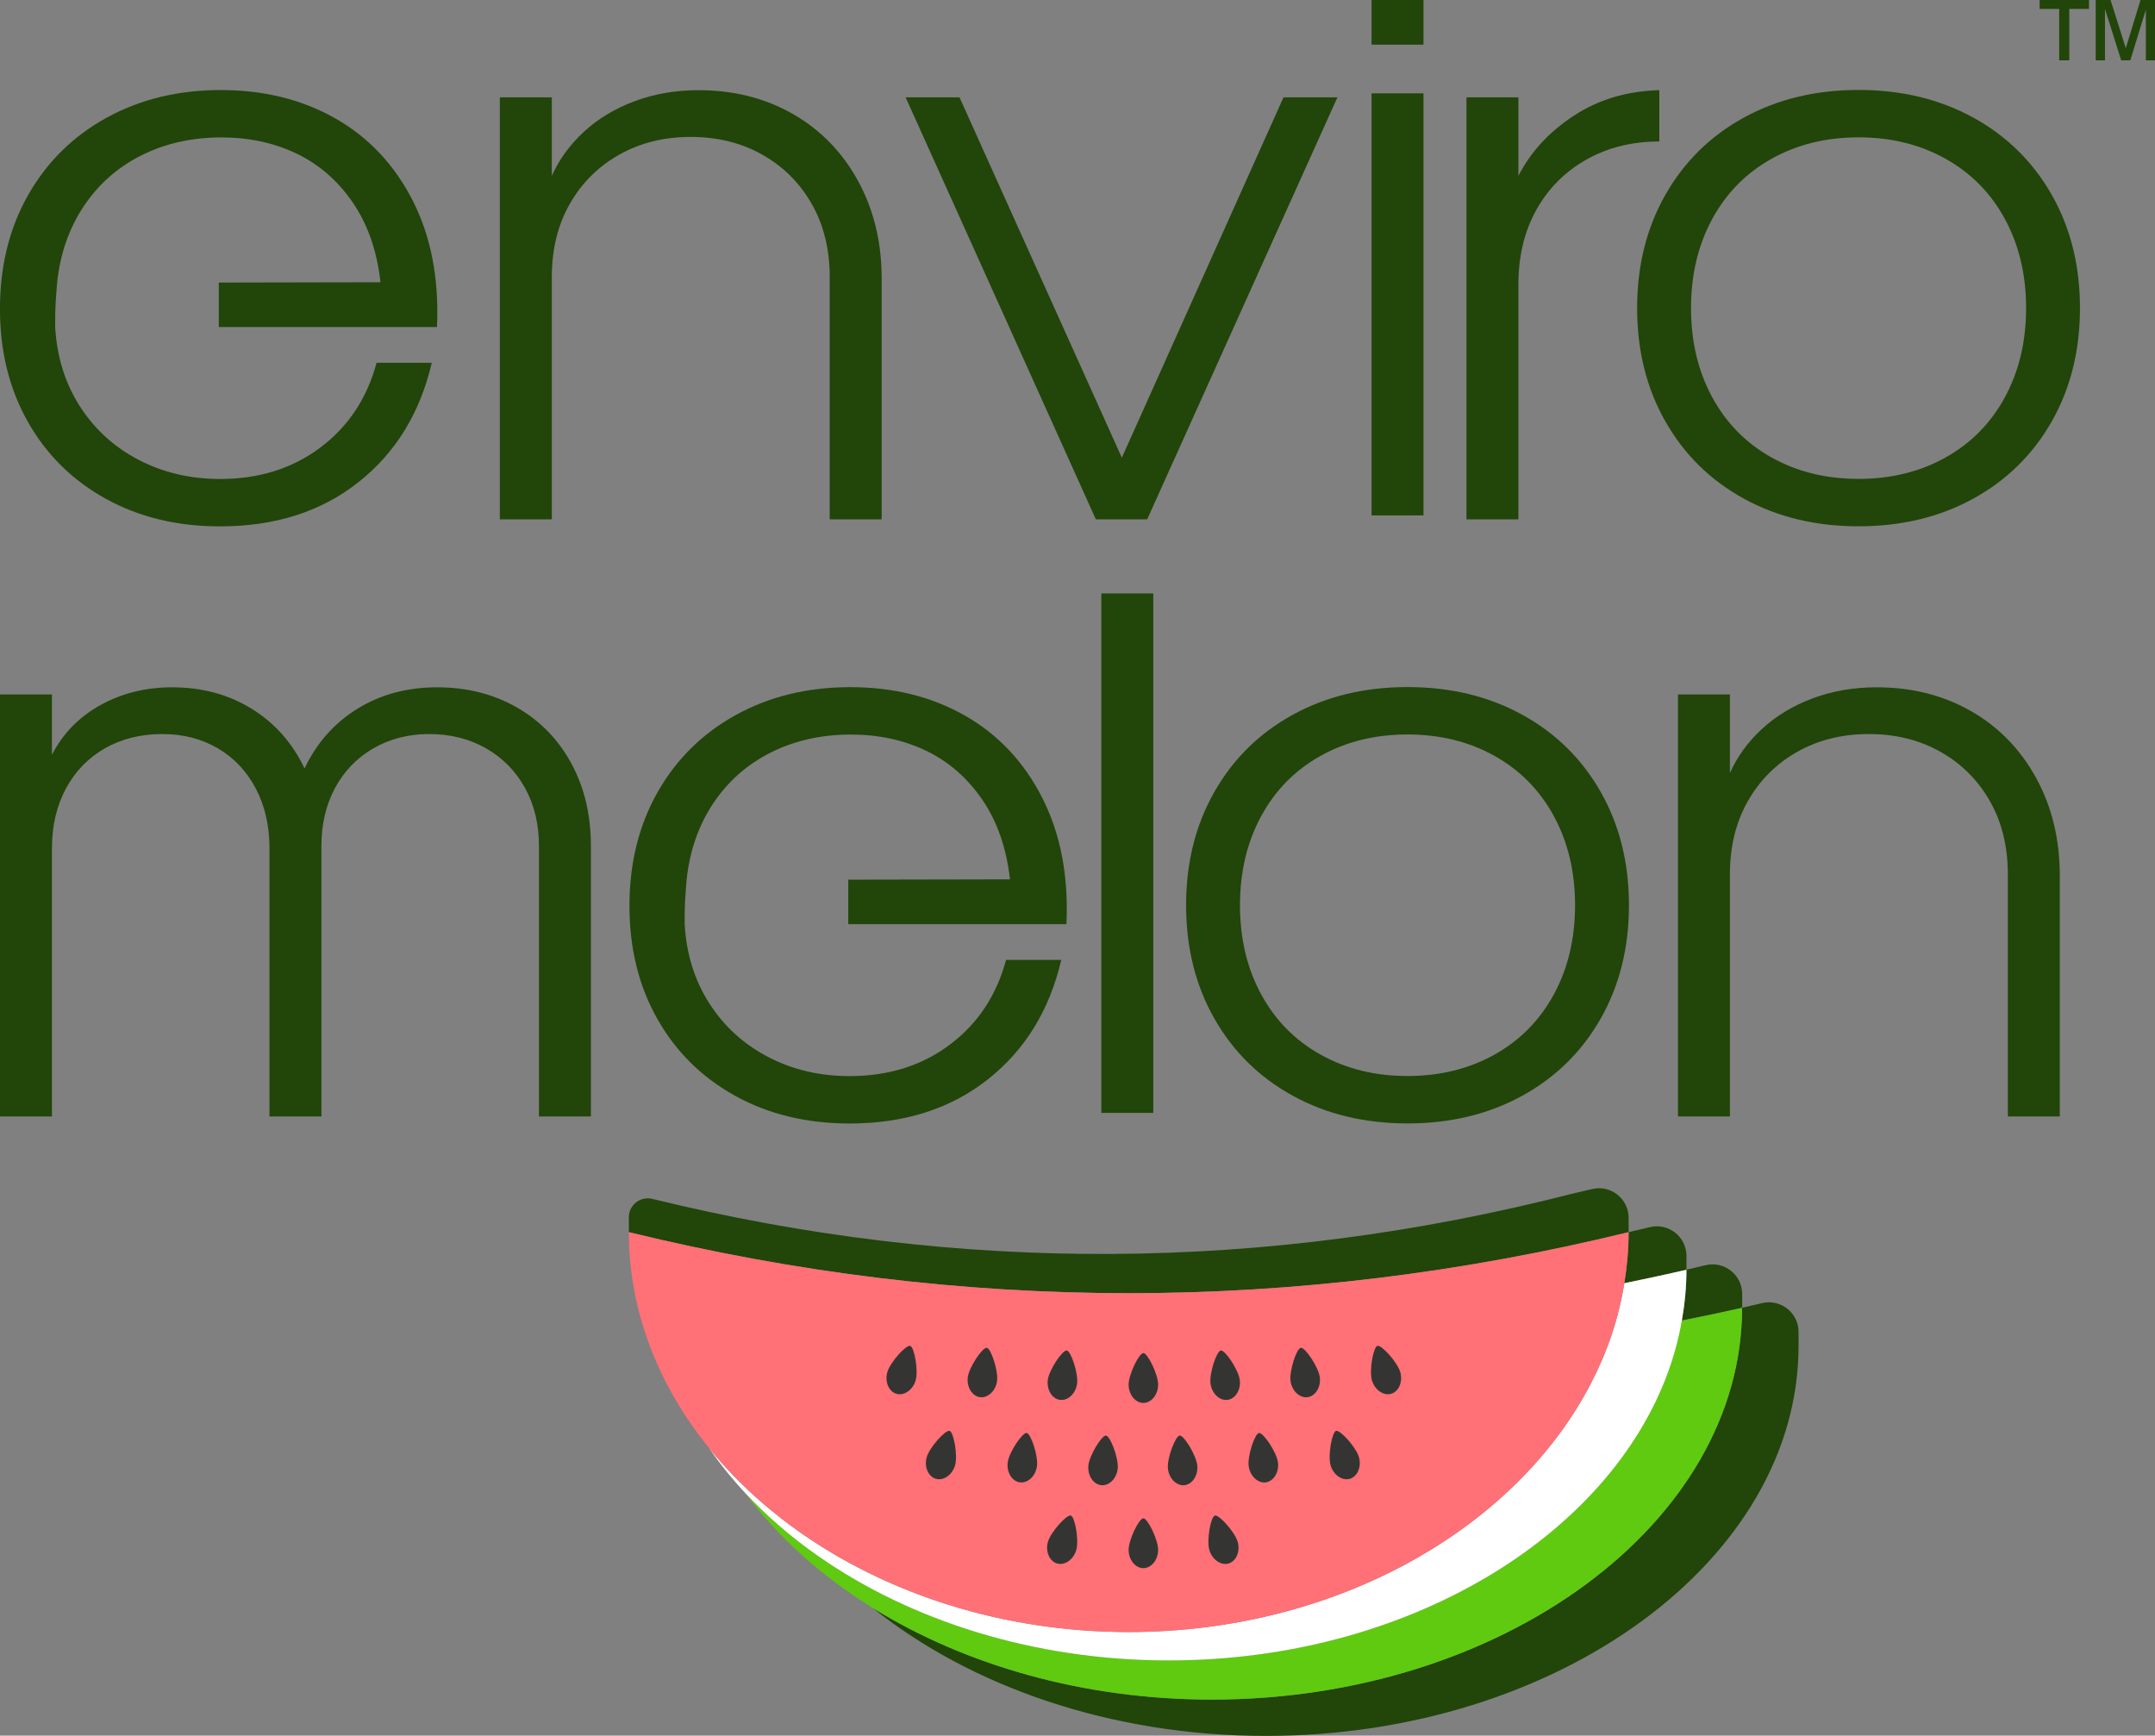 <?xml version="1.0" encoding="UTF-8" standalone="no"?>
<!-- Created with Inkscape (http://www.inkscape.org/) -->

<svg
   width="74.775mm"
   height="60.227mm"
   viewBox="0 0 74.775 60.227"
   version="1.1"
   id="svg1"
   xmlns="http://www.w3.org/2000/svg"
   xmlns:svg="http://www.w3.org/2000/svg">
  <rect x="0" y="0" width="74.775" height="60.227" fill="#808080" stroke="none"/>
  <defs
     id="defs1">
    <clipPath
       clipPathUnits="userSpaceOnUse"
       id="clipPath72-9">
      <path
         d="M 0,792 H 1224 V 0 H 0 Z"
         transform="translate(-976.579,-509.035)"
         id="path72-8" />
    </clipPath>
    <clipPath
       clipPathUnits="userSpaceOnUse"
       id="clipPath74-4">
      <path
         d="M 0,792 H 1224 V 0 H 0 Z"
         transform="translate(-976.188,-504.022)"
         id="path74-3" />
    </clipPath>
    <clipPath
       clipPathUnits="userSpaceOnUse"
       id="clipPath76-9">
      <path
         d="M 0,792 H 1224 V 0 H 0 Z"
         transform="translate(-993.325,-499.229)"
         id="path76-9" />
    </clipPath>
    <clipPath
       clipPathUnits="userSpaceOnUse"
       id="clipPath78-6">
      <path
         d="M 0,792 H 1224 V 0 H 0 Z"
         transform="translate(-987.77,-501.601)"
         id="path78-6" />
    </clipPath>
    <clipPath
       clipPathUnits="userSpaceOnUse"
       id="clipPath80-8">
      <path
         d="M 0,792 H 1224 V 0 H 0 Z"
         transform="translate(-982.081,-505.295)"
         id="path80-8" />
    </clipPath>
    <clipPath
       clipPathUnits="userSpaceOnUse"
       id="clipPath82-2">
      <path
         d="M 0,792 H 1224 V 0 H 0 Z"
         transform="translate(-976.579,-509.035)"
         id="path82-7" />
    </clipPath>
    <clipPath
       clipPathUnits="userSpaceOnUse"
       id="clipPath84-8">
      <path
         d="M 0,792 H 1224 V 0 H 0 Z"
         transform="translate(-927.429,-494.05)"
         id="path84-0" />
    </clipPath>
    <clipPath
       clipPathUnits="userSpaceOnUse"
       id="clipPath86-9">
      <path
         d="M 0,792 H 1224 V 0 H 0 Z"
         transform="translate(-927.429,-477.796)"
         id="path86-6" />
    </clipPath>
    <clipPath
       clipPathUnits="userSpaceOnUse"
       id="clipPath88-2">
      <path
         d="M 0,792 H 1224 V 0 H 0 Z"
         transform="translate(-923.471,-486.083)"
         id="path88-5" />
    </clipPath>
    <clipPath
       clipPathUnits="userSpaceOnUse"
       id="clipPath90-6">
      <path
         d="M 0,792 H 1224 V 0 H 0 Z"
         transform="translate(-919.484,-494.531)"
         id="path90-3" />
    </clipPath>
    <clipPath
       clipPathUnits="userSpaceOnUse"
       id="clipPath92-0">
      <path
         d="M 0,792 H 1224 V 0 H 0 Z"
         transform="translate(-915.542,-486.418)"
         id="path92-6" />
    </clipPath>
    <clipPath
       clipPathUnits="userSpaceOnUse"
       id="clipPath94-8">
      <path
         d="M 0,792 H 1224 V 0 H 0 Z"
         transform="translate(-911.614,-494.796)"
         id="path94-5" />
    </clipPath>
    <clipPath
       clipPathUnits="userSpaceOnUse"
       id="clipPath96-5">
      <path
         d="M 0,792 H 1224 V 0 H 0 Z"
         transform="translate(-903.697,-495.277)"
         id="path96-6" />
    </clipPath>
    <clipPath
       clipPathUnits="userSpaceOnUse"
       id="clipPath98-8">
      <path
         d="M 0,792 H 1224 V 0 H 0 Z"
         transform="translate(-907.574,-486.915)"
         id="path98-5" />
    </clipPath>
    <clipPath
       clipPathUnits="userSpaceOnUse"
       id="clipPath100-4">
      <path
         d="M 0,792 H 1224 V 0 H 0 Z"
         transform="translate(-919.496,-478.585)"
         id="path100-8" />
    </clipPath>
    <clipPath
       clipPathUnits="userSpaceOnUse"
       id="clipPath102-8">
      <path
         d="M 0,792 H 1224 V 0 H 0 Z"
         transform="translate(-934.185,-486.083)"
         id="path102-4" />
    </clipPath>
    <clipPath
       clipPathUnits="userSpaceOnUse"
       id="clipPath104-4">
      <path
         d="M 0,792 H 1224 V 0 H 0 Z"
         transform="translate(-942.115,-486.418)"
         id="path104-8" />
    </clipPath>
    <clipPath
       clipPathUnits="userSpaceOnUse"
       id="clipPath106-9">
      <path
         d="M 0,792 H 1224 V 0 H 0 Z"
         transform="translate(-950.083,-486.915)"
         id="path106-5" />
    </clipPath>
    <clipPath
       clipPathUnits="userSpaceOnUse"
       id="clipPath108-3">
      <path
         d="M 0,792 H 1224 V 0 H 0 Z"
         transform="translate(-938.16,-478.585)"
         id="path108-9" />
    </clipPath>
    <clipPath
       clipPathUnits="userSpaceOnUse"
       id="clipPath110-8">
      <path
         d="M 0,792 H 1224 V 0 H 0 Z"
         transform="translate(-938.361,-494.531)"
         id="path110-8" />
    </clipPath>
    <clipPath
       clipPathUnits="userSpaceOnUse"
       id="clipPath112-4">
      <path
         d="M 0,792 H 1224 V 0 H 0 Z"
         transform="translate(-946.231,-494.796)"
         id="path112-4" />
    </clipPath>
    <clipPath
       clipPathUnits="userSpaceOnUse"
       id="clipPath114-1">
      <path
         d="M 0,792 H 1224 V 0 H 0 Z"
         transform="translate(-954.148,-495.277)"
         id="path114-8" />
    </clipPath>
    <clipPath
       clipPathUnits="userSpaceOnUse"
       id="clipPath116-2">
      <path
         d="M 0,792 H 1224 V 0 H 0 Z"
         transform="translate(-865.585,-620.666)"
         id="path116-6" />
    </clipPath>
    <clipPath
       clipPathUnits="userSpaceOnUse"
       id="clipPath118-6">
      <path
         d="M 0,792 H 1224 V 0 H 0 Z"
         transform="translate(-905.495,-620.666)"
         id="path118-6" />
    </clipPath>
    <clipPath
       clipPathUnits="userSpaceOnUse"
       id="clipPath120-7">
      <path
         d="M 0,792 H 1224 V 0 H 0 Z"
         id="path120-7" />
    </clipPath>
    <clipPath
       clipPathUnits="userSpaceOnUse"
       id="clipPath122-3">
      <path
         d="M 0,792 H 1224 V 0 H 0 Z"
         transform="translate(-960.662,-620.666)"
         id="path122-5" />
    </clipPath>
    <clipPath
       clipPathUnits="userSpaceOnUse"
       id="clipPath124-0">
      <path
         d="M 0,792 H 1224 V 0 H 0 Z"
         transform="translate(-1007.783,-585.241)"
         id="path124-5" />
    </clipPath>
    <clipPath
       clipPathUnits="userSpaceOnUse"
       id="clipPath126-0">
      <path
         d="M 0,792 H 1224 V 0 H 0 Z"
         transform="translate(-821.847,-598.071)"
         id="path126-1" />
    </clipPath>
    <clipPath
       clipPathUnits="userSpaceOnUse"
       id="clipPath128-5">
      <path
         d="M 0,792 H 1224 V 0 H 0 Z"
         transform="translate(-816.422,-561.933)"
         id="path128-9" />
    </clipPath>
    <clipPath
       clipPathUnits="userSpaceOnUse"
       id="clipPath130-0">
      <path
         d="M 0,792 H 1224 V 0 H 0 Z"
         id="path130-4" />
    </clipPath>
    <clipPath
       clipPathUnits="userSpaceOnUse"
       id="clipPath132-3">
      <path
         d="M 0,792 H 1224 V 0 H 0 Z"
         transform="translate(-963.42,-526.508)"
         id="path132-1" />
    </clipPath>
    <clipPath
       clipPathUnits="userSpaceOnUse"
       id="clipPath134-7">
      <path
         d="M 0,792 H 1224 V 0 H 0 Z"
         transform="translate(-981.463,-561.933)"
         id="path134-7" />
    </clipPath>
    <clipPath
       clipPathUnits="userSpaceOnUse"
       id="clipPath136-9">
      <path
         d="M 0,792 H 1224 V 0 H 0 Z"
         transform="translate(-883.761,-539.338)"
         id="path136-1" />
    </clipPath>
    <clipPath
       clipPathUnits="userSpaceOnUse"
       id="clipPath138-7">
      <path
         d="M 0,792 H 1224 V 0 H 0 Z"
         transform="translate(-1022.552,-624.307)"
         id="path138-0" />
    </clipPath>
  </defs>
  <g
     id="layer1"
     transform="translate(-102.103,-74.903)">
    <path
       id="path71"
       d="m 0,0 0.029,0.052 v 1.361 c 0,1.877 -1.75,3.264 -3.578,2.835 l -1.659,-0.39 v 0 C -5.213,3.857 -5.218,3.856 -5.224,3.854 L -5.657,3.753 -5.659,3.749 c -30.09,-7.685 -60.179,-7.847 -90.268,-0.473 -1.179,0.289 -2.316,-0.59 -2.316,-1.803 V 0.007 C -65.495,-7.989 -32.748,-7.991 0,0"
       style="fill:#22450a;fill-opacity:1;fill-rule:nonzero;stroke:none"
       transform="matrix(0.353,0,0,-0.353,158.603,117.661)"
       clip-path="url(#clipPath72-9)" />
    <path
       id="path73"
       d="m 0,0 c 1.964,0.398 3.928,0.822 5.893,1.272 0.071,0.017 0.143,0.03 0.214,0.047 0,-1.692 -0.164,-3.357 -0.451,-4.993 1.976,0.394 3.951,0.807 5.927,1.252 v 0.001 1.361 c 0,1.877 -1.751,3.264 -3.579,2.835 L 6.107,1.329 V 2.68 c 0,1.877 -1.75,3.264 -3.578,2.835 L 0.42,5.02 C 0.42,3.319 0.267,1.646 0,0"
       style="fill:#22450a;fill-opacity:1;fill-rule:nonzero;stroke:none"
       transform="matrix(0.353,0,0,-0.353,158.465,119.43)"
       clip-path="url(#clipPath74-4)" />
    <path
       id="path75"
       d="M 0,0 C 0,1.878 -1.751,3.265 -3.578,2.835 L -5.554,2.371 c 0,-21.126 -23.528,-38.51 -52.121,-38.51 -12.621,0 -24.252,3.392 -33.312,8.993 9.605,-7.702 23.399,-12.565 38.623,-12.565 28.726,0 52.364,17.309 52.364,38.344 -0.001,0 -0.002,0 -0.004,0 L 0,-1.361 Z"
       style="fill:#22450a;fill-opacity:1;fill-rule:nonzero;stroke:none"
       transform="matrix(0.353,0,0,-0.353,164.51,121.121)"
       clip-path="url(#clipPath76-9)" />
    <path
       id="path77"
       d="m 0,0 c -1.975,-0.445 -3.951,-0.858 -5.926,-1.253 -0.087,-0.493 -0.184,-0.983 -0.295,-1.47 -0.271,-1.183 -0.611,-2.35 -1.024,-3.495 -5.874,-16.302 -25.757,-28.44 -49.112,-28.44 -13.23,0 -25.344,3.899 -34.433,10.238 -2.654,1.852 -5.045,3.914 -7.135,6.146 3.176,-4.303 7.435,-8.116 12.493,-11.243 9.059,-5.602 20.69,-8.993 33.312,-8.993 C -23.528,-38.51 0,-21.126 0,0 Z"
       style="fill:#5fca0f;fill-opacity:1;fill-rule:nonzero;stroke:none"
       transform="matrix(0.353,0,0,-0.353,162.551,120.284)"
       clip-path="url(#clipPath78-6)" />
    <path
       id="path79"
       d="m 0,0 c -1.964,-0.45 -3.928,-0.874 -5.893,-1.272 -0.075,-0.464 -0.156,-0.926 -0.252,-1.384 -0.251,-1.207 -0.567,-2.397 -0.955,-3.565 -0.553,-1.667 -1.244,-3.289 -2.057,-4.864 -7.38,-14.301 -25.042,-24.477 -45.451,-24.477 -12.446,0 -23.868,3.789 -32.565,9.984 -2.303,1.641 -4.413,3.452 -6.301,5.406 -0.838,0.867 -1.63,1.763 -2.378,2.685 1.073,-1.558 2.282,-3.054 3.617,-4.481 2.09,-2.232 4.481,-4.294 7.135,-6.146 9.089,-6.339 21.203,-10.238 34.433,-10.238 23.355,0 43.238,12.138 49.112,28.44 0.413,1.145 0.753,2.312 1.023,3.495 0.112,0.487 0.209,0.977 0.296,1.47 0.287,1.637 0.45,3.301 0.45,4.993 C 0.143,0.03 0.071,0.017 0,0"
       style="fill:#ffffff;fill-opacity:1;fill-rule:nonzero;stroke:none"
       transform="matrix(0.353,0,0,-0.353,160.544,118.981)"
       clip-path="url(#clipPath80-8)" />
    <path
       id="path81"
       d="m 0,0 c -32.748,-7.991 -65.495,-7.989 -98.243,0.007 0,-7.8 2.913,-15.094 7.893,-21.235 0.747,-0.922 1.539,-1.817 2.377,-2.685 1.889,-1.954 3.998,-3.764 6.302,-5.405 8.697,-6.195 20.118,-9.984 32.564,-9.984 20.409,0 38.072,10.176 45.452,24.477 0.812,1.574 1.504,3.197 2.057,4.864 0.388,1.168 0.703,2.358 0.955,3.564 0.096,0.459 0.177,0.921 0.252,1.384 0.267,1.646 0.42,3.319 0.42,5.02 C 0.019,0.004 0.01,0.002 0,0"
       style="fill:#ff7077;fill-opacity:1;fill-rule:nonzero;stroke:none"
       transform="matrix(0.353,0,0,-0.353,158.603,117.661)"
       clip-path="url(#clipPath82-2)" />
    <path
       id="path83"
       d="m 0,0 c 0,-0.995 0.675,-1.802 1.451,-1.802 0.775,0 1.45,0.807 1.45,1.802 0,0.995 -1.025,3.098 -1.45,3.098 C 1.025,3.098 0,0.995 0,0"
       style="fill:#343532;fill-opacity:1;fill-rule:evenodd;stroke:none"
       transform="matrix(0.353,0,0,-0.353,141.264,122.948)"
       clip-path="url(#clipPath84-8)" />
    <path
       id="path85"
       d="m 0,0 c 0,-0.995 0.675,-1.802 1.451,-1.802 0.775,0 1.45,0.807 1.45,1.802 0,0.995 -1.025,3.098 -1.45,3.098 C 1.025,3.098 0,0.995 0,0"
       style="fill:#343532;fill-opacity:1;fill-rule:evenodd;stroke:none"
       transform="matrix(0.353,0,0,-0.353,141.264,128.682)"
       clip-path="url(#clipPath86-9)" />
    <path
       id="path87"
       d="m 0,0 c -0.093,-0.991 0.505,-1.857 1.276,-1.93 0.772,-0.072 1.52,0.669 1.612,1.66 C 2.981,0.721 2.156,2.91 1.733,2.95 1.309,2.989 0.093,0.991 0,0"
       style="fill:#343532;fill-opacity:1;fill-rule:evenodd;stroke:none"
       transform="matrix(0.353,0,0,-0.353,139.868,125.758)"
       clip-path="url(#clipPath88-2)" />
    <path
       id="path89"
       d="M 0,0 C -0.136,-0.986 0.423,-1.878 1.19,-1.984 1.958,-2.09 2.738,-1.383 2.874,-0.397 3.01,0.589 2.283,2.812 1.861,2.87 1.439,2.929 0.136,0.986 0,0"
       style="fill:#343532;fill-opacity:1;fill-rule:evenodd;stroke:none"
       transform="matrix(0.353,0,0,-0.353,138.461,122.778)"
       clip-path="url(#clipPath90-6)" />
    <path
       id="path91"
       d="M 0,0 C -0.136,-0.986 0.422,-1.878 1.19,-1.984 1.958,-2.09 2.737,-1.383 2.874,-0.397 3.01,0.589 2.282,2.812 1.861,2.87 1.439,2.929 0.136,0.986 0,0"
       style="fill:#343532;fill-opacity:1;fill-rule:evenodd;stroke:none"
       transform="matrix(0.353,0,0,-0.353,137.07,125.64)"
       clip-path="url(#clipPath92-0)" />
    <path
       id="path93"
       d="M 0,0 C -0.137,-0.986 0.421,-1.878 1.188,-1.985 1.956,-2.092 2.736,-1.386 2.873,-0.4 3.01,0.586 2.285,2.81 1.863,2.869 1.442,2.927 0.137,0.986 0,0"
       style="fill:#343532;fill-opacity:1;fill-rule:evenodd;stroke:none"
       transform="matrix(0.353,0,0,-0.353,135.685,122.684)"
       clip-path="url(#clipPath94-8)" />
    <path
       id="path95"
       d="m 0,0 c -0.274,-0.957 0.154,-1.919 0.899,-2.132 0.745,-0.213 1.616,0.377 1.89,1.334 C 3.063,0.159 2.656,2.463 2.247,2.58 1.837,2.697 0.274,0.957 0,0"
       style="fill:#343532;fill-opacity:1;fill-rule:evenodd;stroke:none"
       transform="matrix(0.353,0,0,-0.353,132.892,122.515)"
       clip-path="url(#clipPath96-5)" />
    <path
       id="path97"
       d="m 0,0 c -0.274,-0.957 0.154,-1.919 0.899,-2.132 0.745,-0.213 1.616,0.377 1.89,1.334 C 3.063,0.159 2.656,2.463 2.247,2.58 1.837,2.697 0.274,0.957 0,0"
       style="fill:#343532;fill-opacity:1;fill-rule:evenodd;stroke:none"
       transform="matrix(0.353,0,0,-0.353,134.259,125.465)"
       clip-path="url(#clipPath98-8)" />
    <path
       id="path99"
       d="m 0,0 c -0.274,-0.957 0.154,-1.919 0.899,-2.132 0.745,-0.213 1.616,0.377 1.89,1.334 C 3.063,0.159 2.656,2.463 2.247,2.58 1.837,2.697 0.274,0.957 0,0"
       style="fill:#343532;fill-opacity:1;fill-rule:evenodd;stroke:none"
       transform="matrix(0.353,0,0,-0.353,138.465,128.403)"
       clip-path="url(#clipPath100-4)" />
    <path
       id="path101"
       d="m 0,0 c 0.093,-0.991 -0.505,-1.857 -1.276,-1.93 -0.772,-0.072 -1.52,0.669 -1.612,1.66 -0.093,0.991 0.732,3.18 1.155,3.22 C -1.309,2.989 -0.093,0.991 0,0"
       style="fill:#343532;fill-opacity:1;fill-rule:evenodd;stroke:none"
       transform="matrix(0.353,0,0,-0.353,143.647,125.758)"
       clip-path="url(#clipPath102-8)" />
    <path
       id="path103"
       d="M 0,0 C 0.136,-0.986 -0.422,-1.878 -1.19,-1.984 -1.958,-2.09 -2.738,-1.383 -2.874,-0.397 -3.01,0.589 -2.282,2.812 -1.861,2.87 -1.439,2.929 -0.136,0.986 0,0"
       style="fill:#343532;fill-opacity:1;fill-rule:evenodd;stroke:none"
       transform="matrix(0.353,0,0,-0.353,146.445,125.64)"
       clip-path="url(#clipPath104-4)" />
    <path
       id="path105"
       d="m 0,0 c 0.274,-0.957 -0.154,-1.919 -0.899,-2.132 -0.745,-0.213 -1.616,0.377 -1.89,1.334 -0.274,0.957 0.133,3.261 0.542,3.378 C -1.837,2.697 -0.274,0.957 0,0"
       style="fill:#343532;fill-opacity:1;fill-rule:evenodd;stroke:none"
       transform="matrix(0.353,0,0,-0.353,149.256,125.465)"
       clip-path="url(#clipPath106-9)" />
    <path
       id="path107"
       d="m 0,0 c 0.274,-0.957 -0.154,-1.919 -0.899,-2.132 -0.745,-0.213 -1.616,0.377 -1.89,1.334 -0.274,0.957 0.133,3.261 0.542,3.378 C -1.837,2.697 -0.274,0.957 0,0"
       style="fill:#343532;fill-opacity:1;fill-rule:evenodd;stroke:none"
       transform="matrix(0.353,0,0,-0.353,145.049,128.403)"
       clip-path="url(#clipPath108-3)" />
    <path
       id="path109"
       d="M 0,0 C 0.136,-0.986 -0.422,-1.878 -1.19,-1.984 -1.958,-2.09 -2.737,-1.383 -2.874,-0.397 -3.01,0.589 -2.282,2.812 -1.861,2.87 -1.439,2.929 -0.136,0.986 0,0"
       style="fill:#343532;fill-opacity:1;fill-rule:evenodd;stroke:none"
       transform="matrix(0.353,0,0,-0.353,145.12,122.778)"
       clip-path="url(#clipPath110-8)" />
    <path
       id="path111"
       d="M 0,0 C 0.137,-0.986 -0.421,-1.878 -1.188,-1.985 -1.956,-2.092 -2.736,-1.386 -2.873,-0.4 -3.01,0.586 -2.285,2.81 -1.863,2.869 -1.442,2.927 -0.137,0.986 0,0"
       style="fill:#343532;fill-opacity:1;fill-rule:evenodd;stroke:none"
       transform="matrix(0.353,0,0,-0.353,147.897,122.684)"
       clip-path="url(#clipPath112-4)" />
    <path
       id="path113"
       d="m 0,0 c 0.274,-0.957 -0.154,-1.919 -0.899,-2.132 -0.745,-0.213 -1.616,0.377 -1.89,1.334 -0.274,0.957 0.133,3.261 0.542,3.378 C -1.837,2.697 -0.274,0.957 0,0"
       style="fill:#343532;fill-opacity:1;fill-rule:evenodd;stroke:none"
       transform="matrix(0.353,0,0,-0.353,150.69,122.515)"
       clip-path="url(#clipPath114-1)" />
    <path
       id="path115"
       d="m 0,0 h 5.106 v -7.723 c 0.723,1.617 1.776,3.064 3.16,4.34 1.382,1.277 3.041,2.276 4.978,3 1.936,0.723 4.032,1.085 6.287,1.085 3.447,0 6.532,-0.777 9.256,-2.33 2.722,-1.553 4.86,-3.744 6.414,-6.574 1.553,-2.83 2.33,-6.032 2.33,-9.606 v -23.68 h -5.106 v 23.808 c 0,2.722 -0.586,5.116 -1.756,7.18 -1.17,2.064 -2.787,3.68 -4.851,4.851 -2.064,1.17 -4.415,1.756 -7.053,1.756 -2.638,0 -4.989,-0.586 -7.052,-1.756 C 9.648,-6.82 8.031,-8.436 6.862,-10.5 5.691,-12.564 5.106,-14.958 5.106,-17.68 V -41.488 H 0 Z"
       style="fill:#22450a;fill-opacity:1;fill-rule:nonzero;stroke:none"
       transform="matrix(0.353,0,0,-0.353,119.447,78.28)"
       clip-path="url(#clipPath116-2)" />
    <path
       id="path117"
       d="M 0,0 H 5.298 L 21.255,-35.425 37.148,0 h 5.298 L 23.744,-41.488 h -5.042 z"
       style="fill:#22450a;fill-opacity:1;fill-rule:nonzero;stroke:none"
       transform="matrix(0.353,0,0,-0.353,133.526,78.28)"
       clip-path="url(#clipPath118-6)" />
    <path
       id="path119"
       d="m 950.727,620.666 h 5.106 v -41.488 h -5.106 z m 0,9.574 h 5.106 v -4.787 h -5.106 z"
       style="fill:#22450a;fill-opacity:1;fill-rule:nonzero;stroke:none"
       transform="matrix(0.353,0,0,-0.353,-185.913,297.237)"
       clip-path="url(#clipPath120-7)" />
    <path
       id="path121"
       d="m 0,0 h 5.106 v -7.723 c 1.191,2.339 3,4.308 5.426,5.904 2.425,1.596 5.234,2.436 8.425,2.521 V -4.34 c -2.681,0 -5.074,-0.597 -7.181,-1.787 C 9.67,-7.319 8.031,-8.968 6.862,-11.074 5.691,-13.18 5.106,-15.617 5.106,-18.382 V -41.488 H 0 Z"
       style="fill:#22450a;fill-opacity:1;fill-rule:nonzero;stroke:none"
       transform="matrix(0.353,0,0,-0.353,152.987,78.28)"
       clip-path="url(#clipPath122-3)" />
    <path
       id="path123"
       d="m 0,0 c 2.51,1.404 4.457,3.383 5.84,5.936 1.383,2.553 2.075,5.467 2.075,8.744 0,3.277 -0.692,6.192 -2.075,8.745 -1.383,2.553 -3.33,4.532 -5.84,5.936 -2.511,1.404 -5.362,2.106 -8.553,2.106 -3.191,0 -6.043,-0.702 -8.553,-2.106 -2.511,-1.404 -4.458,-3.383 -5.84,-5.936 -1.384,-2.553 -2.075,-5.468 -2.075,-8.745 0,-3.277 0.691,-6.191 2.075,-8.744 1.382,-2.553 3.329,-4.532 5.84,-5.936 2.51,-1.404 5.362,-2.106 8.553,-2.106 3.191,0 6.042,0.702 8.553,2.106 m -19.819,-4.053 c -3.298,1.808 -5.872,4.34 -7.723,7.596 -1.851,3.255 -2.776,6.967 -2.776,11.137 0,4.17 0.925,7.883 2.776,11.138 1.851,3.256 4.425,5.787 7.723,7.596 3.297,1.808 7.053,2.713 11.266,2.713 4.213,0 7.968,-0.905 11.266,-2.713 3.297,-1.809 5.872,-4.34 7.723,-7.596 1.851,-3.255 2.776,-6.968 2.776,-11.138 0,-4.17 -0.925,-7.882 -2.776,-11.137 C 8.585,0.287 6.01,-2.245 2.713,-4.053 -0.585,-5.862 -4.34,-6.766 -8.553,-6.766 c -4.213,0 -7.969,0.904 -11.266,2.713"
       style="fill:#22450a;fill-opacity:1;fill-rule:nonzero;stroke:none"
       transform="matrix(0.353,0,0,-0.353,169.611,90.777)"
       clip-path="url(#clipPath124-0)" />
    <path
       id="path125"
       d="M 0,0 C -0.012,2.049 0.063,2.656 0.192,4.34 H 0.195 0.192 c 0.297,2.85 1.169,5.362 2.617,7.532 1.446,2.17 3.34,3.84 5.68,5.011 2.34,1.169 4.957,1.755 7.851,1.755 2.723,0 5.191,-0.533 7.404,-1.596 2.212,-1.064 4.053,-2.671 5.521,-4.819 1.468,-2.149 2.372,-4.755 2.713,-7.819 L 16.085,4.372 V 0 h 21.446 c 0.212,4.723 -0.574,8.85 -2.362,12.383 -1.787,3.531 -4.319,6.233 -7.595,8.106 -3.277,1.872 -7.043,2.808 -11.298,2.808 -4.17,0 -7.905,-0.904 -11.202,-2.713 C 1.776,18.775 -0.798,16.244 -2.649,12.989 -4.5,9.734 -5.425,6 -5.425,1.787 c 0,-4.171 0.914,-7.873 2.744,-11.106 1.829,-3.234 4.382,-5.755 7.66,-7.564 3.276,-1.809 7.021,-2.712 11.233,-2.712 5.404,0 9.936,1.446 13.596,4.34 3.659,2.893 6.064,6.808 7.212,11.744 H 31.595 C 30.658,-7 28.819,-9.777 26.074,-11.84 c -2.745,-2.065 -6.032,-3.096 -9.862,-3.096 -2.936,0 -5.607,0.627 -8.01,1.883 -2.405,1.255 -4.33,3.01 -5.776,5.266 C 0.978,-5.532 0.17,-2.936 0,0 h 0.001 z"
       style="fill:#22450a;fill-opacity:1;fill-rule:nonzero;stroke:none"
       transform="matrix(0.353,0,0,-0.353,104.017,86.251)"
       clip-path="url(#clipPath126-0)" />
    <path
       id="path127"
       d="m 0,0 h 5.106 v -5.936 c 1.063,2.084 2.649,3.712 4.756,4.883 2.106,1.17 4.456,1.755 7.052,1.755 2.937,0 5.543,-0.702 7.819,-2.106 2.276,-1.404 4.011,-3.362 5.202,-5.872 1.191,2.51 2.925,4.468 5.202,5.872 2.276,1.404 4.883,2.106 7.819,2.106 2.936,0 5.553,-0.66 7.851,-1.979 2.298,-1.319 4.085,-3.159 5.362,-5.521 1.276,-2.361 1.914,-5.053 1.914,-8.074 v -26.616 h -5.106 v 26.616 c 0,2.127 -0.458,4.021 -1.372,5.681 -0.915,1.659 -2.192,2.957 -3.83,3.893 -1.638,0.936 -3.5,1.405 -5.585,1.405 -2.042,0 -3.872,-0.469 -5.489,-1.405 -1.618,-0.936 -2.872,-2.234 -3.766,-3.893 -0.893,-1.66 -1.34,-3.554 -1.34,-5.681 v -26.616 h -5.106 v 26.361 c 0,2.212 -0.447,4.17 -1.341,5.872 -0.893,1.701 -2.138,3.021 -3.734,3.957 -1.595,0.936 -3.414,1.405 -5.457,1.405 -2.128,0 -4.011,-0.469 -5.649,-1.405 C 8.67,-6.234 7.393,-7.554 6.479,-9.255 5.563,-10.957 5.106,-12.915 5.106,-15.127 V -41.488 H 0 Z"
       style="fill:#22450a;fill-opacity:1;fill-rule:nonzero;stroke:none"
       transform="matrix(0.353,0,0,-0.353,102.103,99)"
       clip-path="url(#clipPath128-5)" />
    <path
       id="path129"
       d="m 924.165,571.507 h 5.106 v -51.062 h -5.106 z"
       style="fill:#22450a;fill-opacity:1;fill-rule:nonzero;stroke:none"
       transform="matrix(0.353,0,0,-0.353,-185.913,297.237)"
       clip-path="url(#clipPath130-0)" />
    <path
       id="path131"
       d="m 0,0 c 2.51,1.404 4.457,3.383 5.84,5.936 1.383,2.553 2.075,5.467 2.075,8.744 0,3.277 -0.692,6.192 -2.075,8.745 -1.383,2.553 -3.33,4.532 -5.84,5.936 -2.511,1.404 -5.362,2.106 -8.553,2.106 -3.191,0 -6.043,-0.702 -8.553,-2.106 -2.511,-1.404 -4.458,-3.383 -5.84,-5.936 -1.384,-2.553 -2.075,-5.468 -2.075,-8.745 0,-3.277 0.691,-6.191 2.075,-8.744 1.382,-2.553 3.329,-4.532 5.84,-5.936 2.51,-1.404 5.362,-2.106 8.553,-2.106 3.191,0 6.042,0.702 8.553,2.106 m -19.819,-4.053 c -3.298,1.808 -5.872,4.34 -7.723,7.596 -1.851,3.255 -2.776,6.967 -2.776,11.137 0,4.17 0.925,7.883 2.776,11.138 1.851,3.256 4.425,5.787 7.723,7.596 3.297,1.808 7.053,2.713 11.266,2.713 4.213,0 7.968,-0.905 11.266,-2.713 3.297,-1.809 5.872,-4.34 7.723,-7.596 1.851,-3.255 2.776,-6.968 2.776,-11.138 0,-4.17 -0.925,-7.882 -2.776,-11.137 C 8.585,0.287 6.01,-2.245 2.713,-4.053 -0.585,-5.862 -4.34,-6.766 -8.553,-6.766 c -4.213,0 -7.969,0.904 -11.266,2.713"
       style="fill:#22450a;fill-opacity:1;fill-rule:nonzero;stroke:none"
       transform="matrix(0.353,0,0,-0.353,153.961,111.497)"
       clip-path="url(#clipPath132-3)" />
    <path
       id="path133"
       d="m 0,0 h 5.106 v -7.723 c 0.723,1.617 1.776,3.064 3.16,4.34 1.382,1.277 3.041,2.276 4.978,3 1.936,0.723 4.032,1.085 6.287,1.085 3.447,0 6.532,-0.777 9.256,-2.329 2.722,-1.554 4.86,-3.745 6.414,-6.575 1.553,-2.83 2.33,-6.032 2.33,-9.606 v -23.68 h -5.106 v 23.808 c 0,2.722 -0.586,5.116 -1.756,7.18 -1.17,2.064 -2.787,3.681 -4.851,4.851 -2.064,1.17 -4.415,1.756 -7.053,1.756 -2.638,0 -4.989,-0.586 -7.053,-1.756 C 9.648,-6.819 8.031,-8.436 6.862,-10.5 5.691,-12.564 5.106,-14.958 5.106,-17.68 V -41.488 H 0 Z"
       style="fill:#22450a;fill-opacity:1;fill-rule:nonzero;stroke:none"
       transform="matrix(0.353,0,0,-0.353,160.326,99)"
       clip-path="url(#clipPath134-7)" />
    <path
       id="path135"
       d="M 0,0 C -0.012,2.049 0.063,2.656 0.192,4.34 H 0.195 0.192 c 0.297,2.85 1.17,5.362 2.617,7.532 1.446,2.17 3.34,3.84 5.68,5.011 2.34,1.169 4.957,1.755 7.851,1.755 2.723,0 5.191,-0.533 7.404,-1.596 2.212,-1.064 4.053,-2.671 5.521,-4.819 1.468,-2.149 2.372,-4.755 2.713,-7.819 L 16.085,4.372 V 0 h 21.446 c 0.212,4.723 -0.574,8.85 -2.362,12.383 -1.787,3.531 -4.319,6.233 -7.595,8.106 -3.277,1.872 -7.043,2.808 -11.298,2.808 -4.17,0 -7.905,-0.904 -11.202,-2.713 C 1.776,18.775 -0.798,16.244 -2.649,12.989 -4.5,9.734 -5.425,6 -5.425,1.787 c 0,-4.171 0.914,-7.873 2.744,-11.106 1.829,-3.234 4.383,-5.755 7.66,-7.564 3.276,-1.809 7.021,-2.712 11.233,-2.712 5.404,0 9.936,1.446 13.596,4.34 3.659,2.893 6.064,6.808 7.212,11.744 H 31.595 C 30.658,-7 28.819,-9.777 26.074,-11.84 c -2.745,-2.065 -6.032,-3.096 -9.862,-3.096 -2.936,0 -5.607,0.627 -8.01,1.883 -2.405,1.255 -4.33,3.01 -5.776,5.266 C 0.978,-5.532 0.17,-2.936 0,0 h 0.001 z"
       style="fill:#22450a;fill-opacity:1;fill-rule:nonzero;stroke:none"
       transform="matrix(0.353,0,0,-0.353,125.859,106.971)"
       clip-path="url(#clipPath136-9)" />
    <path
       id="path137"
       d="m 0,0 v 5.933 h 1.456 l 1.5,-4.739 1.448,4.739 H 5.831 V 0 H 4.929 V 4.98 L 3.4,0 H 2.504 L 0.91,5.052 V 0 Z m -3.589,0 v 5.052 h -1.922 v 0.881 h 4.849 V 5.052 H -2.599 V 0 Z"
       style="fill:#22450a;fill-opacity:1;fill-rule:nonzero;stroke:none"
       transform="matrix(0.353,0,0,-0.353,174.821,76.996)"
       clip-path="url(#clipPath138-7)" />
  </g>
</svg>
